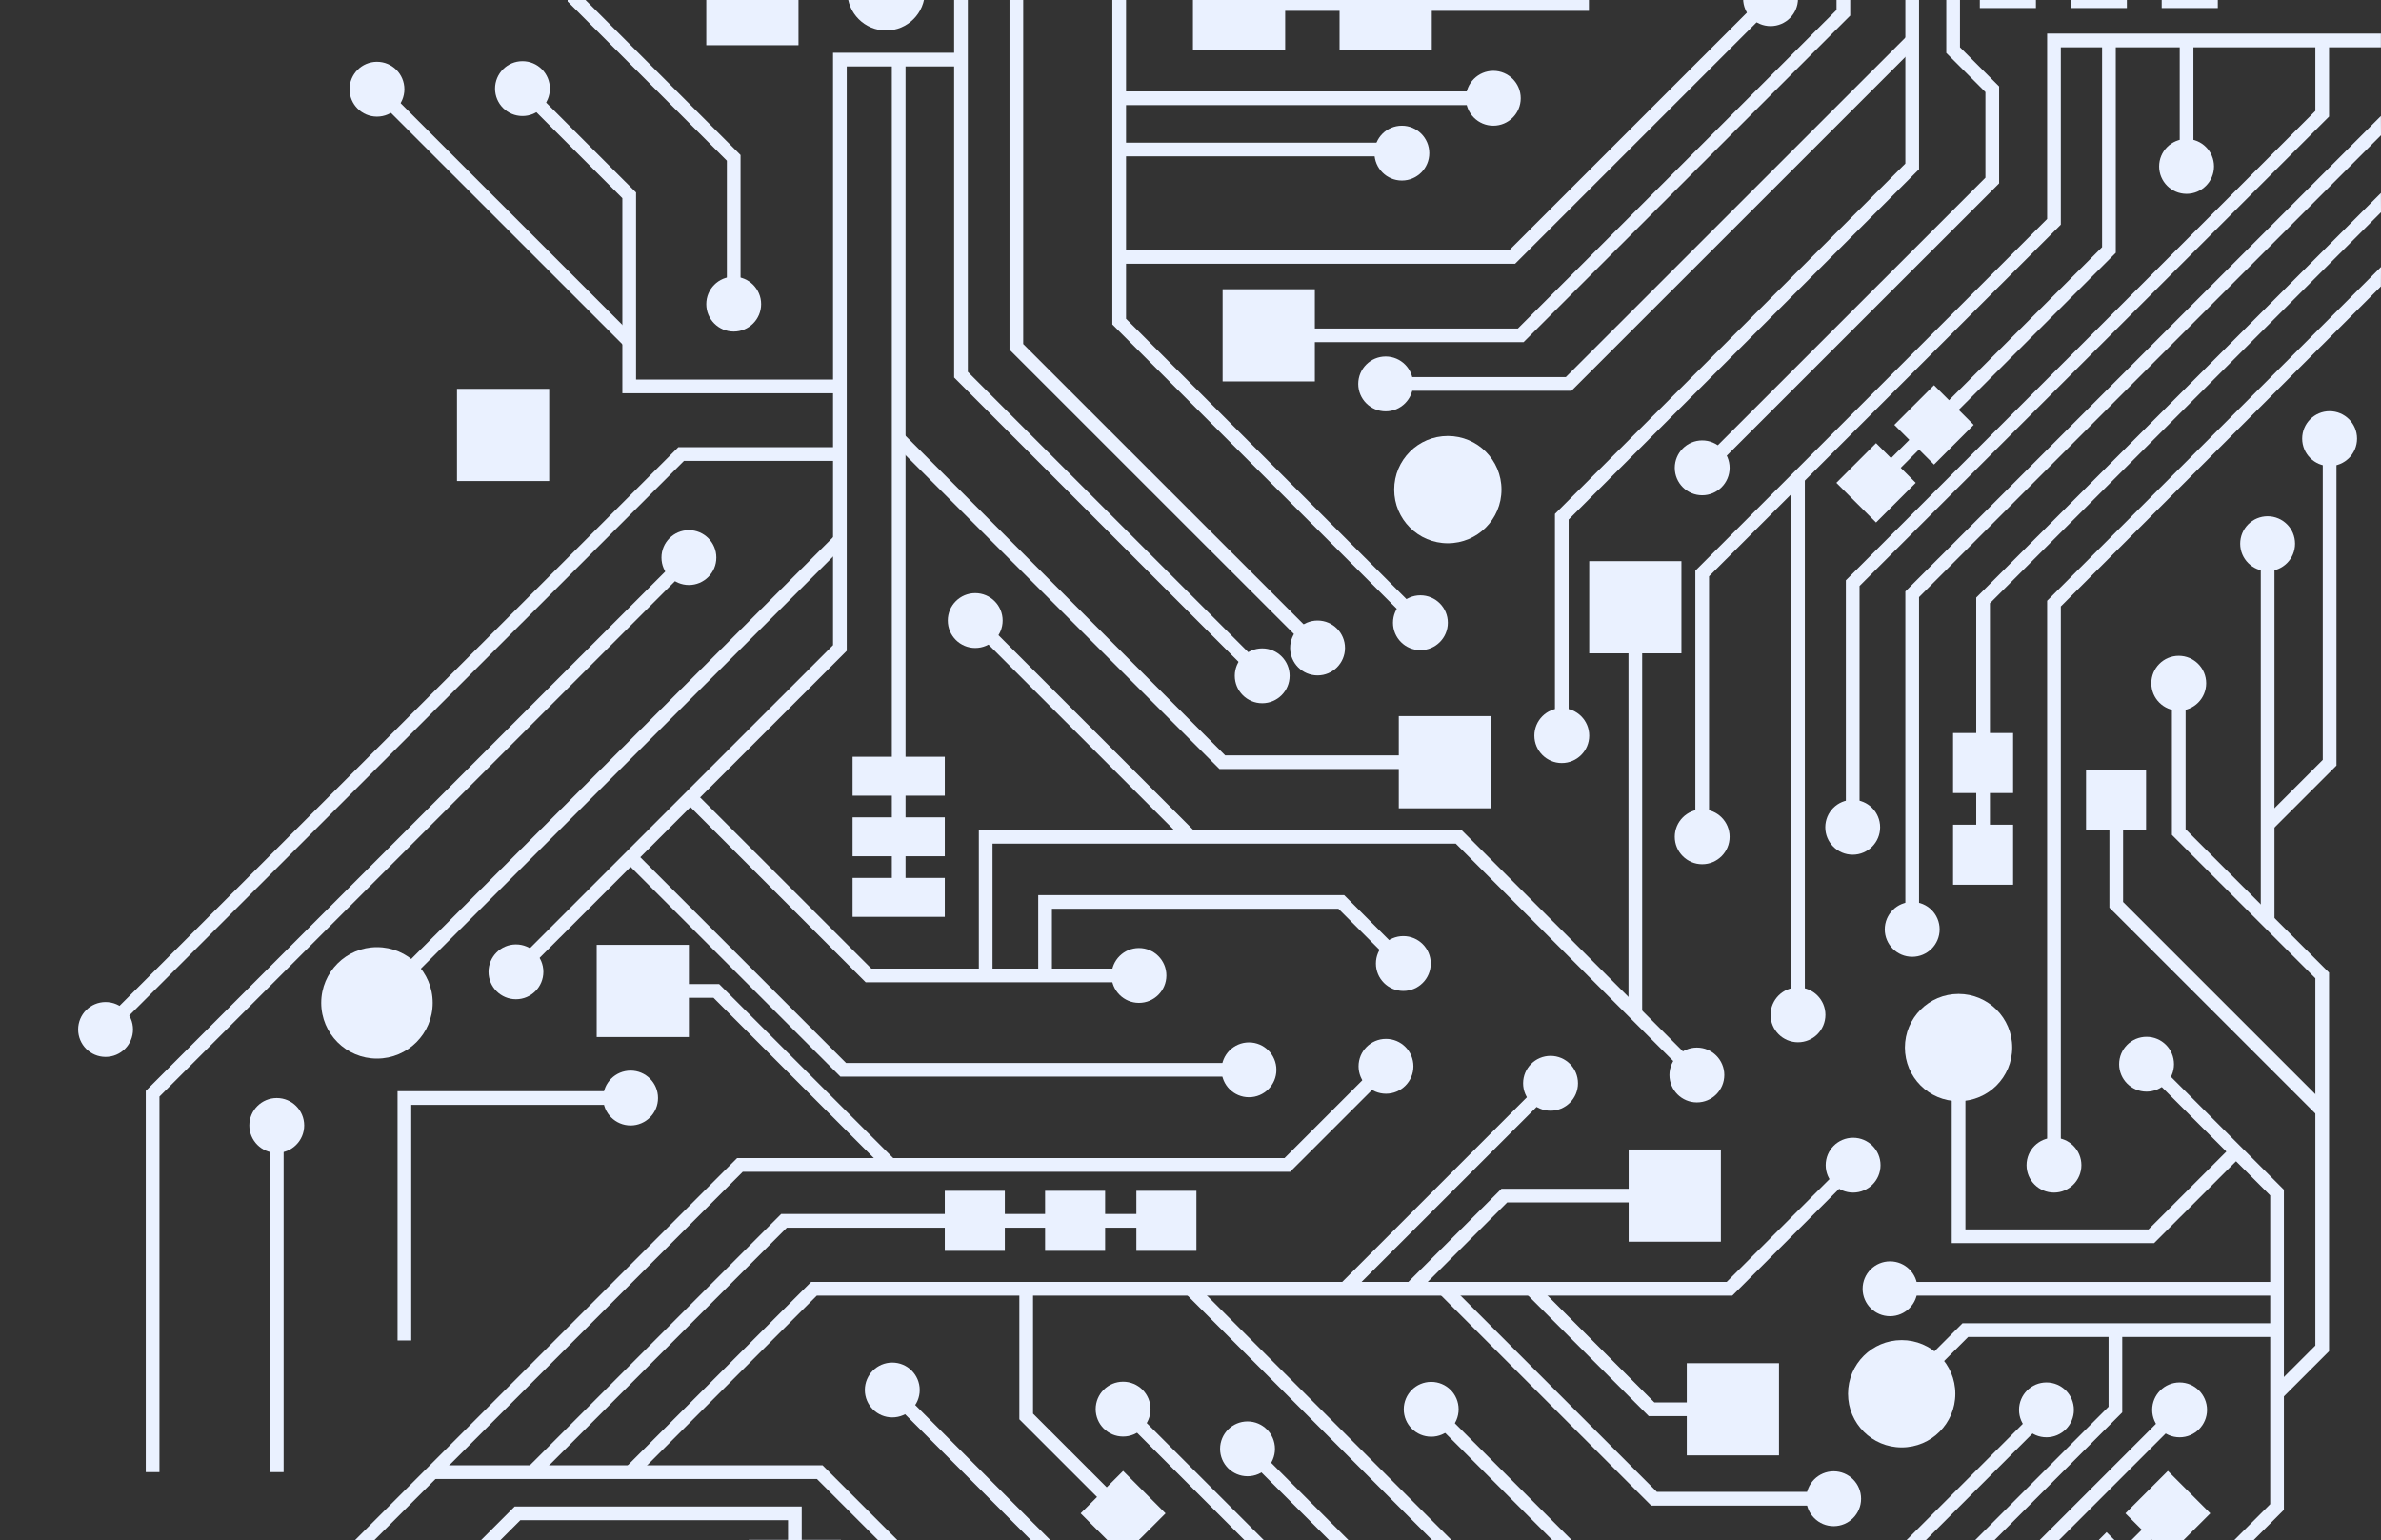 <svg width="453" height="293" viewBox="0 0 453 293" fill="none" xmlns="http://www.w3.org/2000/svg">
<rect x="0" y="0" width="453" height="293" fill="#333333" stroke="none"/>
<g clip-path="url(#clip0_192_403)">
<path d="M277.509 268.129C277.509 265.248 275.173 262.912 272.291 262.912C269.409 262.912 267.072 265.248 267.072 268.129C267.072 271.011 269.409 273.346 272.291 273.346C275.173 273.346 277.509 271.011 277.509 268.129Z" fill="#EAF1FF"/>
<path d="M394.568 268.24C394.568 265.358 392.232 263.022 389.349 263.022C386.467 263.022 384.131 265.358 384.131 268.24C384.131 271.12 386.467 273.457 389.349 273.457C392.232 273.457 394.568 271.12 394.568 268.24Z" fill="#EAF1FF"/>
<path d="M354.083 285.147C354.083 282.266 351.746 279.93 348.864 279.93C345.982 279.93 343.646 282.266 343.646 285.147C343.646 288.029 345.982 290.365 348.864 290.365C351.746 290.365 354.083 288.029 354.083 285.147Z" fill="#EAF1FF"/>
<path d="M364.812 245.202C364.812 242.321 362.476 239.985 359.594 239.985C356.711 239.985 354.375 242.321 354.375 245.202C354.375 248.084 356.711 250.42 359.594 250.42C362.476 250.42 364.812 248.084 364.812 245.202Z" fill="#EAF1FF"/>
<path d="M419.903 268.24C419.903 265.358 417.566 263.022 414.683 263.022C411.801 263.022 409.465 265.358 409.465 268.24C409.465 271.12 411.801 273.457 414.683 273.457C417.566 273.457 419.903 271.12 419.903 268.24Z" fill="#EAF1FF"/>
<path d="M218.895 268.097C218.895 265.215 216.559 262.88 213.677 262.88C210.794 262.88 208.458 265.215 208.458 268.097C208.458 270.978 210.794 273.314 213.677 273.314C216.559 273.314 218.895 270.978 218.895 268.097Z" fill="#EAF1FF"/>
<path d="M242.566 275.656C242.566 272.774 240.229 270.438 237.347 270.438C234.465 270.438 232.128 272.774 232.128 275.656C232.128 278.537 234.465 280.873 237.347 280.873C240.229 280.873 242.566 278.537 242.566 275.656Z" fill="#EAF1FF"/>
<path d="M174.983 264.455C174.983 261.574 172.646 259.238 169.763 259.238C166.882 259.238 164.545 261.574 164.545 264.455C164.545 267.337 166.882 269.672 169.763 269.672C172.646 269.672 174.983 267.337 174.983 264.455Z" fill="#EAF1FF"/>
<path d="M125.195 208.912C125.195 206.03 122.858 203.695 119.976 203.695C117.094 203.695 114.757 206.03 114.757 208.912C114.757 211.793 117.094 214.129 119.976 214.129C122.858 214.129 125.195 211.793 125.195 208.912Z" fill="#EAF1FF"/>
<path d="M103.383 184.899C103.383 182.017 101.047 179.681 98.165 179.681C95.283 179.681 92.946 182.017 92.946 184.899C92.946 187.78 95.283 190.116 98.165 190.116C101.047 190.116 103.383 187.78 103.383 184.899Z" fill="#EAF1FF"/>
<path d="M25.305 195.867C25.305 192.986 22.969 190.649 20.087 190.649C17.205 190.649 14.868 192.986 14.868 195.867C14.868 198.749 17.205 201.084 20.087 201.084C22.969 201.084 25.305 198.749 25.305 195.867Z" fill="#EAF1FF"/>
<path d="M57.878 214.129C57.878 211.248 55.541 208.912 52.659 208.912C49.777 208.912 47.44 211.248 47.44 214.129C47.44 217.011 49.777 219.347 52.659 219.347C55.541 219.347 57.878 217.011 57.878 214.129Z" fill="#EAF1FF"/>
<path d="M136.289 106.083C136.289 103.202 133.952 100.866 131.07 100.866C128.188 100.866 125.852 103.202 125.852 106.083C125.852 108.965 128.188 111.301 131.07 111.301C133.952 111.301 136.289 108.965 136.289 106.083Z" fill="#EAF1FF"/>
<path d="M144.814 57.865C144.814 54.983 142.477 52.647 139.595 52.647C136.713 52.647 134.376 54.983 134.376 57.865C134.376 60.746 136.713 63.082 139.595 63.082C142.477 63.082 144.814 60.746 144.814 57.865Z" fill="#EAF1FF"/>
<path d="M76.94 16.974C76.94 14.092 74.604 11.756 71.722 11.756C68.839 11.756 66.503 14.092 66.503 16.974C66.503 19.855 68.839 22.191 71.722 22.191C74.604 22.191 76.94 19.855 76.94 16.974Z" fill="#EAF1FF"/>
<path d="M104.622 16.859C104.622 13.978 102.285 11.641 99.403 11.641C96.521 11.641 94.185 13.978 94.185 16.859C94.185 19.741 96.521 22.076 99.403 22.076C102.285 22.076 104.622 19.741 104.622 16.859Z" fill="#EAF1FF"/>
<path d="M268.908 202.875C268.908 199.993 266.571 197.658 263.689 197.658C260.807 197.658 258.471 199.993 258.471 202.875C258.471 205.756 260.807 208.092 263.689 208.092C266.571 208.092 268.908 205.756 268.908 202.875Z" fill="#EAF1FF"/>
<path d="M272.208 183.318C272.208 180.437 269.871 178.101 266.989 178.101C264.107 178.101 261.771 180.437 261.771 183.318C261.771 186.2 264.107 188.536 266.989 188.536C269.871 188.536 272.208 186.2 272.208 183.318Z" fill="#EAF1FF"/>
<path d="M328.058 204.526C328.058 201.645 325.721 199.308 322.839 199.308C319.956 199.308 317.62 201.645 317.62 204.526C317.62 207.407 319.956 209.744 322.839 209.744C325.721 209.744 328.058 207.407 328.058 204.526Z" fill="#EAF1FF"/>
<path d="M300.218 206.107C300.218 203.225 297.881 200.89 294.999 200.89C292.117 200.89 289.78 203.225 289.78 206.107C289.78 208.988 292.117 211.324 294.999 211.324C297.881 211.324 300.218 208.988 300.218 206.107Z" fill="#EAF1FF"/>
<path d="M357.782 221.685C357.782 218.804 355.445 216.468 352.563 216.468C349.681 216.468 347.345 218.804 347.345 221.685C347.345 224.567 349.681 226.902 352.563 226.902C355.445 226.902 357.782 224.567 357.782 221.685Z" fill="#EAF1FF"/>
<path d="M369.025 176.82C369.025 173.939 366.689 171.603 363.806 171.603C360.924 171.603 358.588 173.939 358.588 176.82C358.588 179.702 360.924 182.038 363.806 182.038C366.689 182.038 369.025 179.702 369.025 176.82Z" fill="#EAF1FF"/>
<path d="M419.739 129.988C419.739 127.107 417.403 124.771 414.521 124.771C411.639 124.771 409.302 127.107 409.302 129.988C409.302 132.869 411.639 135.206 414.521 135.206C417.403 135.206 419.739 132.869 419.739 129.988Z" fill="#EAF1FF"/>
<path d="M436.647 103.442C436.647 100.56 434.311 98.224 431.429 98.224C428.546 98.224 426.21 100.56 426.21 103.442C426.21 106.323 428.546 108.659 431.429 108.659C434.311 108.659 436.647 106.323 436.647 103.442Z" fill="#EAF1FF"/>
<path d="M448.442 83.452C448.442 80.57 446.106 78.234 443.223 78.234C440.341 78.234 438.005 80.57 438.005 83.452C438.005 86.333 440.341 88.669 443.223 88.669C446.106 88.669 448.442 86.333 448.442 83.452Z" fill="#EAF1FF"/>
<path d="M329.069 159.207C329.069 156.326 326.733 153.99 323.85 153.99C320.968 153.99 318.632 156.326 318.632 159.207C318.632 162.089 320.968 164.424 323.85 164.424C326.733 164.424 329.069 162.089 329.069 159.207Z" fill="#EAF1FF"/>
<path d="M302.357 139.955C302.357 137.074 300.02 134.738 297.138 134.738C294.255 134.738 291.919 137.074 291.919 139.955C291.919 142.837 294.255 145.173 297.138 145.173C300.02 145.173 302.357 142.837 302.357 139.955Z" fill="#EAF1FF"/>
<path d="M329.069 89.011C329.069 86.13 326.733 83.794 323.85 83.794C320.968 83.794 318.632 86.13 318.632 89.011C318.632 91.893 320.968 94.228 323.85 94.228C326.733 94.228 329.069 91.893 329.069 89.011Z" fill="#EAF1FF"/>
<path d="M347.297 193.085C347.297 190.204 344.961 187.867 342.079 187.867C339.197 187.867 336.86 190.204 336.86 193.085C336.86 195.966 339.197 198.302 342.079 198.302C344.961 198.302 347.297 195.966 347.297 193.085Z" fill="#EAF1FF"/>
<path d="M357.706 157.396C357.706 154.515 355.37 152.179 352.488 152.179C349.605 152.179 347.269 154.515 347.269 157.396C347.269 160.278 349.605 162.613 352.488 162.613C355.37 162.613 357.706 160.278 357.706 157.396Z" fill="#EAF1FF"/>
<path d="M396 221.685C396 218.804 393.664 216.468 390.782 216.468C387.899 216.468 385.562 218.804 385.562 221.685C385.562 224.567 387.899 226.902 390.782 226.902C393.664 226.902 396 224.567 396 221.685Z" fill="#EAF1FF"/>
<path d="M413.614 202.477C413.614 199.595 411.278 197.26 408.395 197.26C405.513 197.26 403.177 199.595 403.177 202.477C403.177 205.358 405.513 207.694 408.395 207.694C411.278 207.694 413.614 205.358 413.614 202.477Z" fill="#EAF1FF"/>
<path d="M242.84 203.544C242.84 200.662 240.504 198.326 237.622 198.326C234.74 198.326 232.403 200.662 232.403 203.544C232.403 206.425 234.74 208.761 237.622 208.761C240.504 208.761 242.84 206.425 242.84 203.544Z" fill="#EAF1FF"/>
<path d="M221.913 185.587C221.913 182.705 219.576 180.369 216.694 180.369C213.812 180.369 211.476 182.705 211.476 185.587C211.476 188.468 213.812 190.804 216.694 190.804C219.576 190.804 221.913 188.468 221.913 185.587Z" fill="#EAF1FF"/>
<path d="M245.359 128.577C245.359 125.695 243.022 123.359 240.139 123.359C237.257 123.359 234.921 125.695 234.921 128.577C234.921 131.458 237.257 133.794 240.139 133.794C243.022 133.794 245.359 131.458 245.359 128.577Z" fill="#EAF1FF"/>
<path d="M190.763 118.064C190.763 115.183 188.427 112.847 185.545 112.847C182.663 112.847 180.326 115.183 180.326 118.064C180.326 120.946 182.663 123.282 185.545 123.282C188.427 123.282 190.763 120.946 190.763 118.064Z" fill="#EAF1FF"/>
<path d="M255.893 123.282C255.893 120.4 253.557 118.064 250.675 118.064C247.792 118.064 245.456 120.4 245.456 123.282C245.456 126.163 247.792 128.499 250.675 128.499C253.557 128.499 255.893 126.163 255.893 123.282Z" fill="#EAF1FF"/>
<path d="M275.458 118.48C275.458 115.599 273.121 113.262 270.239 113.262C267.357 113.262 265.021 115.599 265.021 118.48C265.021 121.361 267.357 123.697 270.239 123.697C273.121 123.697 275.458 121.361 275.458 118.48Z" fill="#EAF1FF"/>
<path d="M268.849 73.044C268.849 70.163 266.512 67.827 263.63 67.827C260.748 67.827 258.411 70.163 258.411 73.044C258.411 75.926 260.748 78.261 263.63 78.261C266.512 78.261 268.849 75.926 268.849 73.044Z" fill="#EAF1FF"/>
<path d="M342.079 -0.254C342.079 -3.136 339.742 -5.472 336.86 -5.472C333.978 -5.472 331.642 -3.136 331.642 -0.254C331.642 2.627 333.978 4.963 336.86 4.963C339.742 4.963 342.079 2.627 342.079 -0.254Z" fill="#EAF1FF"/>
<path d="M421.227 31.662C421.227 28.781 418.89 26.445 416.008 26.445C413.126 26.445 410.789 28.781 410.789 31.662C410.789 34.544 413.126 36.88 416.008 36.88C418.89 36.88 421.227 34.544 421.227 31.662Z" fill="#EAF1FF"/>
<path d="M289.327 18.695C289.327 15.814 286.99 13.478 284.108 13.478C281.226 13.478 278.89 15.814 278.89 18.695C278.89 21.577 281.226 23.913 284.108 23.913C286.99 23.913 289.327 21.577 289.327 18.695Z" fill="#EAF1FF"/>
<path d="M271.932 29.131C271.932 26.249 269.595 23.913 266.713 23.913C263.831 23.913 261.494 26.249 261.494 29.131C261.494 32.012 263.831 34.348 266.713 34.348C269.595 34.348 271.932 32.012 271.932 29.131Z" fill="#EAF1FF"/>
<path d="M262.769 201.954L244.377 220.342H140.242L60.275 300.288L62.117 302.13L141.321 222.946H245.456L264.611 203.795L262.769 201.954Z" fill="#EAF1FF"/>
<path d="M156.501 278.784H82.325V281.388H155.422L176.696 302.657L178.538 300.816L156.501 278.784Z" fill="#EAF1FF"/>
<path d="M273.211 267.209L271.369 269.05L304.076 301.748V396H306.68V300.67L273.211 267.209Z" fill="#EAF1FF"/>
<path d="M214.597 267.176L212.756 269.017L268.37 324.618H305.379V322.013H269.448L214.597 267.176Z" fill="#EAF1FF"/>
<path d="M184.138 -57.002H181.533V71.825L239.219 129.497L241.061 127.656L184.138 70.747V-57.002Z" fill="#EAF1FF"/>
<path d="M194.674 -57.002H192.068V66.531L249.755 124.203L251.597 122.361L194.674 65.453V-57.002Z" fill="#EAF1FF"/>
<path d="M214.237 -56.247H211.632V61.729L269.318 119.4L271.159 117.559L214.237 60.651V-56.247Z" fill="#EAF1FF"/>
<path d="M335.939 -1.175L287.171 47.582H212.935V50.186H288.25L337.781 0.666L335.939 -1.175Z" fill="#EAF1FF"/>
<path d="M266.713 27.143H212.935V29.747H266.713V27.143Z" fill="#EAF1FF"/>
<path d="M284.108 17.393H212.935V19.998H284.108V17.393Z" fill="#EAF1FF"/>
<path d="M130.15 105.162L27.733 207.553V280.086H30.338V208.632L131.991 107.004L130.15 105.162Z" fill="#EAF1FF"/>
<path d="M182.835 10.036H158.494V122.743L97.244 183.978L99.086 185.819L161.1 123.821V12.64H182.835V10.036Z" fill="#EAF1FF"/>
<path d="M100.323 15.938L98.481 17.78L118.411 37.704V74.819H159.797V72.215H121.016V36.625L100.323 15.938Z" fill="#EAF1FF"/>
<path d="M53.961 214.129H51.356V280.086H53.961V214.129Z" fill="#EAF1FF"/>
<path d="M120.897 162.173L119.055 164.014L159.897 204.846H237.622V202.241H160.975L120.897 162.173Z" fill="#EAF1FF"/>
<path d="M110.6 -57.002H107.995V0.285L138.293 30.575V57.865H140.898V29.496L110.6 -0.794V-57.002Z" fill="#EAF1FF"/>
<path d="M132.281 150.791L130.439 152.632L164.705 186.889H216.694V184.284H165.783L132.281 150.791Z" fill="#EAF1FF"/>
<path d="M388.428 267.318L332.957 322.776V396H335.562V323.855L390.27 269.16L388.428 267.318Z" fill="#EAF1FF"/>
<path d="M413.763 267.318L358.291 322.776V396H360.896V323.855L415.605 269.16L413.763 267.318Z" fill="#EAF1FF"/>
<path d="M351.642 220.765L328.501 243.9H154.329L119.055 279.166L120.897 281.007L155.408 246.504H329.58L353.484 222.606L351.642 220.765Z" fill="#EAF1FF"/>
<path d="M278.048 157.905H186.231V185.587H188.837V160.51H276.969L321.918 205.447L323.76 203.605L278.048 157.905Z" fill="#EAF1FF"/>
<path d="M453 50.789L389.479 114.295V221.685H392.084V115.373L452.983 54.489L453 50.789Z" fill="#EAF1FF"/>
<path d="M452.983 22.071L362.504 112.529V176.82H365.109V113.607L453 25.737L452.983 22.071Z" fill="#EAF1FF"/>
<path d="M452.984 6.395H389.478V41.662L322.548 108.576V159.208H325.153V109.654L392.083 42.74V8.999H452.984V6.395Z" fill="#EAF1FF"/>
<path d="M417.31 7.697H414.705V31.662H417.31V7.697Z" fill="#EAF1FF"/>
<path d="M343.381 90.891H340.776V192.747H343.381V90.891Z" fill="#EAF1FF"/>
<path d="M365.109 -57.002H362.504V31.123L295.835 97.775V139.955H298.44V98.854L365.109 32.201V-57.002Z" fill="#EAF1FF"/>
<path d="M409.714 201.556L407.872 203.397L431.923 227.442V286.178L384.26 333.829V396H386.865V334.908L434.527 287.257V226.363L409.714 201.556Z" fill="#EAF1FF"/>
<path d="M415.823 128.915H413.218V158.84L440.511 186.126V256.001L432.304 264.206L434.146 266.048L443.116 257.079V185.048L415.823 157.761V128.915Z" fill="#EAF1FF"/>
<path d="M432.731 103.441H430.126V175.205H432.731V103.441Z" fill="#EAF1FF"/>
<path d="M275.657 244.282L273.815 246.123L314.153 286.45H348.864V283.845H315.232L275.657 244.282Z" fill="#EAF1FF"/>
<path d="M362.886 6.776L297.903 71.743H263.63V74.347H298.981L364.728 8.617L362.886 6.776Z" fill="#EAF1FF"/>
<path d="M186.466 117.35L184.624 119.192L225.571 160.128L227.413 158.287L186.466 117.35Z" fill="#EAF1FF"/>
<path d="M294.078 205.186L254.973 244.282L256.814 246.123L295.92 207.027L294.078 205.186Z" fill="#EAF1FF"/>
<path d="M255.726 170.3H197.532V185.587H200.138V172.905H254.647L266.068 184.322L267.909 182.481L255.726 170.3Z" fill="#EAF1FF"/>
<path d="M170.343 263.535L168.501 265.376L209.261 306.126H250.412V303.522H210.34L170.343 263.535Z" fill="#EAF1FF"/>
<path d="M227.413 244.282L225.571 246.123L281.302 301.84L283.144 299.998L227.413 244.282Z" fill="#EAF1FF"/>
<path d="M433.225 243.9H359.594V246.504H433.225V243.9Z" fill="#EAF1FF"/>
<path d="M72.642 16.053L70.801 17.895L118.792 65.874L120.634 64.033L72.642 16.053Z" fill="#EAF1FF"/>
<path d="M119.976 207.61H75.638V255.035H78.242V210.214H119.976V207.61Z" fill="#EAF1FF"/>
<path d="M244.51 -8.006H226.965V9.535H244.51V-8.006Z" fill="#EAF1FF"/>
<path d="M151.921 -8.941H134.376V8.599H151.921V-8.941Z" fill="#EAF1FF"/>
<path d="M104.49 73.981H86.945V91.521H104.49V73.981Z" fill="#EAF1FF"/>
<path d="M179.755 167.031H162.21V174.436H179.755V167.031Z" fill="#EAF1FF"/>
<path d="M179.755 155.505H162.21V162.909H179.755V155.505Z" fill="#EAF1FF"/>
<path d="M179.755 143.979H162.21V151.383H179.755V143.979Z" fill="#EAF1FF"/>
<path d="M272.403 -8.006H254.857V9.535H272.403V-8.006Z" fill="#EAF1FF"/>
<path d="M250.155 55.029H232.61V72.57H250.155V55.029Z" fill="#EAF1FF"/>
<path d="M283.67 136.245H266.125V153.785H283.67V136.245Z" fill="#EAF1FF"/>
<path d="M327.404 218.703H309.859V236.243H327.404V218.703Z" fill="#EAF1FF"/>
<path d="M338.463 259.359H320.918V276.899H338.463V259.359Z" fill="#EAF1FF"/>
<path d="M319.901 106.764H302.356V124.304H319.901V106.764Z" fill="#EAF1FF"/>
<path d="M160.003 292.966H142.458V310.507H160.003V292.966Z" fill="#EAF1FF"/>
<path d="M131.07 179.765H113.525V197.306H131.07V179.765Z" fill="#EAF1FF"/>
<path d="M387.348 -9.145H376.67V1.53H387.348V-9.145Z" fill="#EAF1FF"/>
<path d="M404.65 -9.145H393.973V1.53H404.65V-9.145Z" fill="#EAF1FF"/>
<path d="M421.953 -9.145H411.275V1.53H421.953V-9.145Z" fill="#EAF1FF"/>
<path d="M356.929 84.31L349.379 91.859L356.929 99.407L364.479 91.859L356.929 84.31Z" fill="#EAF1FF"/>
<path d="M367.955 73.287L360.404 80.836L367.955 88.384L375.505 80.836L367.955 73.287Z" fill="#EAF1FF"/>
<path d="M302.299 -57.002H299.694V-0.538H235.737V2.067H302.299V-57.002Z" fill="#EAF1FF"/>
<path d="M175.962 -1.57C175.962 -5.641 172.661 -8.941 168.589 -8.941C164.517 -8.941 161.216 -5.641 161.216 -1.57C161.216 2.501 164.517 5.801 168.589 5.801C172.661 5.801 175.962 2.501 175.962 -1.57Z" fill="#EAF1FF"/>
<path d="M352.015 -57.002H349.41V1.889L288.787 62.498H241.382V65.102H289.865L352.015 2.967V-57.002Z" fill="#EAF1FF"/>
<path d="M172.285 11.641H169.681V170.734H172.285V11.641Z" fill="#EAF1FF"/>
<path d="M171.903 82.531L170.062 84.373L232.022 146.317H274.897V143.713H233.1L171.903 82.531Z" fill="#EAF1FF"/>
<path d="M285.666 93.153C285.666 87.517 281.096 82.948 275.458 82.948C269.82 82.948 265.25 87.517 265.25 93.153C265.25 98.79 269.82 103.359 275.458 103.359C281.096 103.359 285.666 98.79 285.666 93.153Z" fill="#EAF1FF"/>
<path d="M382.835 199.308C382.835 193.672 378.265 189.103 372.627 189.103C366.99 189.103 362.419 193.672 362.419 199.308C362.419 204.945 366.99 209.514 372.627 209.514C378.265 209.514 382.835 204.945 382.835 199.308Z" fill="#EAF1FF"/>
<path d="M372.012 265.175C372.012 259.538 367.442 254.969 361.804 254.969C356.166 254.969 351.596 259.538 351.596 265.175C351.596 270.811 356.166 275.38 361.804 275.38C367.442 275.38 372.012 270.811 372.012 265.175Z" fill="#EAF1FF"/>
<path d="M372.896 -57.002H370.291V10.074L377.738 17.519V33.809L323.442 88.091L325.284 89.932L380.343 34.887V16.441L372.896 8.995V-57.002Z" fill="#EAF1FF"/>
<path d="M312.431 115.534H309.826V193.085H312.431V115.534Z" fill="#EAF1FF"/>
<path d="M443.116 7.697H440.511V21.103L351.185 110.406V157.396H353.79V111.485L443.116 22.18V7.697Z" fill="#EAF1FF"/>
<path d="M82.324 190.804C82.324 184.95 77.577 180.204 71.722 180.204C65.866 180.204 61.119 184.95 61.119 190.804C61.119 196.659 65.866 201.404 71.722 201.404C77.577 201.404 82.324 196.659 82.324 190.804Z" fill="#EAF1FF"/>
<path d="M158.572 102.134L70.801 189.883L72.642 191.725L160.414 103.976L158.572 102.134Z" fill="#EAF1FF"/>
<path d="M159.797 85.079H129.061L19.166 194.946L21.008 196.788L130.139 87.683H159.797V85.079Z" fill="#EAF1FF"/>
<path d="M152.534 286.627H97.919L83.796 300.747L85.638 302.588L98.998 289.231H149.929V301.737H152.534V286.627Z" fill="#EAF1FF"/>
<path d="M136.828 187.233H122.298V189.838H135.75L168.493 222.573L170.335 220.732L136.828 187.233Z" fill="#EAF1FF"/>
<path d="M221.913 230.973H148.629L100.424 279.166L102.266 281.007L149.708 233.577H221.913V230.973Z" fill="#EAF1FF"/>
<path d="M227.624 226.565H216.202V237.984H227.624V226.565Z" fill="#EAF1FF"/>
<path d="M420.523 287.929L412.447 279.854L404.37 287.929L412.447 296.003L420.523 287.929Z" fill="#EAF1FF"/>
<path d="M213.676 279.854L205.6 287.929L213.676 296.003L221.752 287.929L213.676 279.854Z" fill="#EAF1FF"/>
<path d="M408.865 299.584L400.788 291.51L392.712 299.584L400.788 307.659L408.865 299.584Z" fill="#EAF1FF"/>
<path d="M383.004 156.904H371.582V168.323H383.004V156.904Z" fill="#EAF1FF"/>
<path d="M408.303 146.469H396.881V157.888H408.303V146.469Z" fill="#EAF1FF"/>
<path d="M383.004 139.463H371.582V150.882H383.004V139.463Z" fill="#EAF1FF"/>
<path d="M210.257 226.565H198.835V237.984H210.257V226.565Z" fill="#EAF1FF"/>
<path d="M191.177 226.565H179.755V237.984H191.177V226.565Z" fill="#EAF1FF"/>
<path d="M452.983 36.72L375.991 113.694V162.614H378.596V114.772L453 40.386L452.983 36.72Z" fill="#EAF1FF"/>
<path d="M373.931 199.309H371.325V236.51H409.842L426.338 220.017L424.496 218.176L408.763 233.905H373.931V199.309Z" fill="#EAF1FF"/>
<path d="M403.932 152.178H401.327V172.689L440.893 212.245L442.735 210.403L403.932 171.61V152.178Z" fill="#EAF1FF"/>
<path d="M444.527 83.452H441.922V144.572L430.508 155.983L432.35 157.825L444.527 145.65V83.452Z" fill="#EAF1FF"/>
<path d="M318.632 226.17H285.666L267.77 244.063L269.611 245.904L286.745 228.775H318.632V226.17Z" fill="#EAF1FF"/>
<path d="M433.225 251.761H373.379L360.883 264.254L362.725 266.096L374.458 254.365H433.225V251.761Z" fill="#EAF1FF"/>
<path d="M292.174 244.247L290.333 246.088L313.682 269.431H329.69V266.827H314.76L292.174 244.247Z" fill="#EAF1FF"/>
<path d="M411.526 287.008L371.889 326.635V396H374.494V327.714L413.368 288.849L411.526 287.008Z" fill="#EAF1FF"/>
<path d="M402.539 7.697H399.935V47.022L356.008 90.938L357.85 92.779L402.539 48.1V7.697Z" fill="#EAF1FF"/>
<path d="M403.771 253.063H401.166V267.642L346.019 322.776V343.762H348.623V323.855L403.771 268.721V253.063Z" fill="#EAF1FF"/>
<path d="M196.545 245.202H193.939V270.038L212.756 288.849L214.597 287.008L196.545 268.96V245.202Z" fill="#EAF1FF"/>
<path d="M238.268 274.735L236.426 276.576L276.465 316.605H305.379V314.001H277.543L238.268 274.735Z" fill="#EAF1FF"/>
</g>
<defs>
<clipPath id="clip0_192_403">
<rect width="453" height="453" fill="white" transform="translate(0 -57)"/>
</clipPath>
</defs>
</svg>
